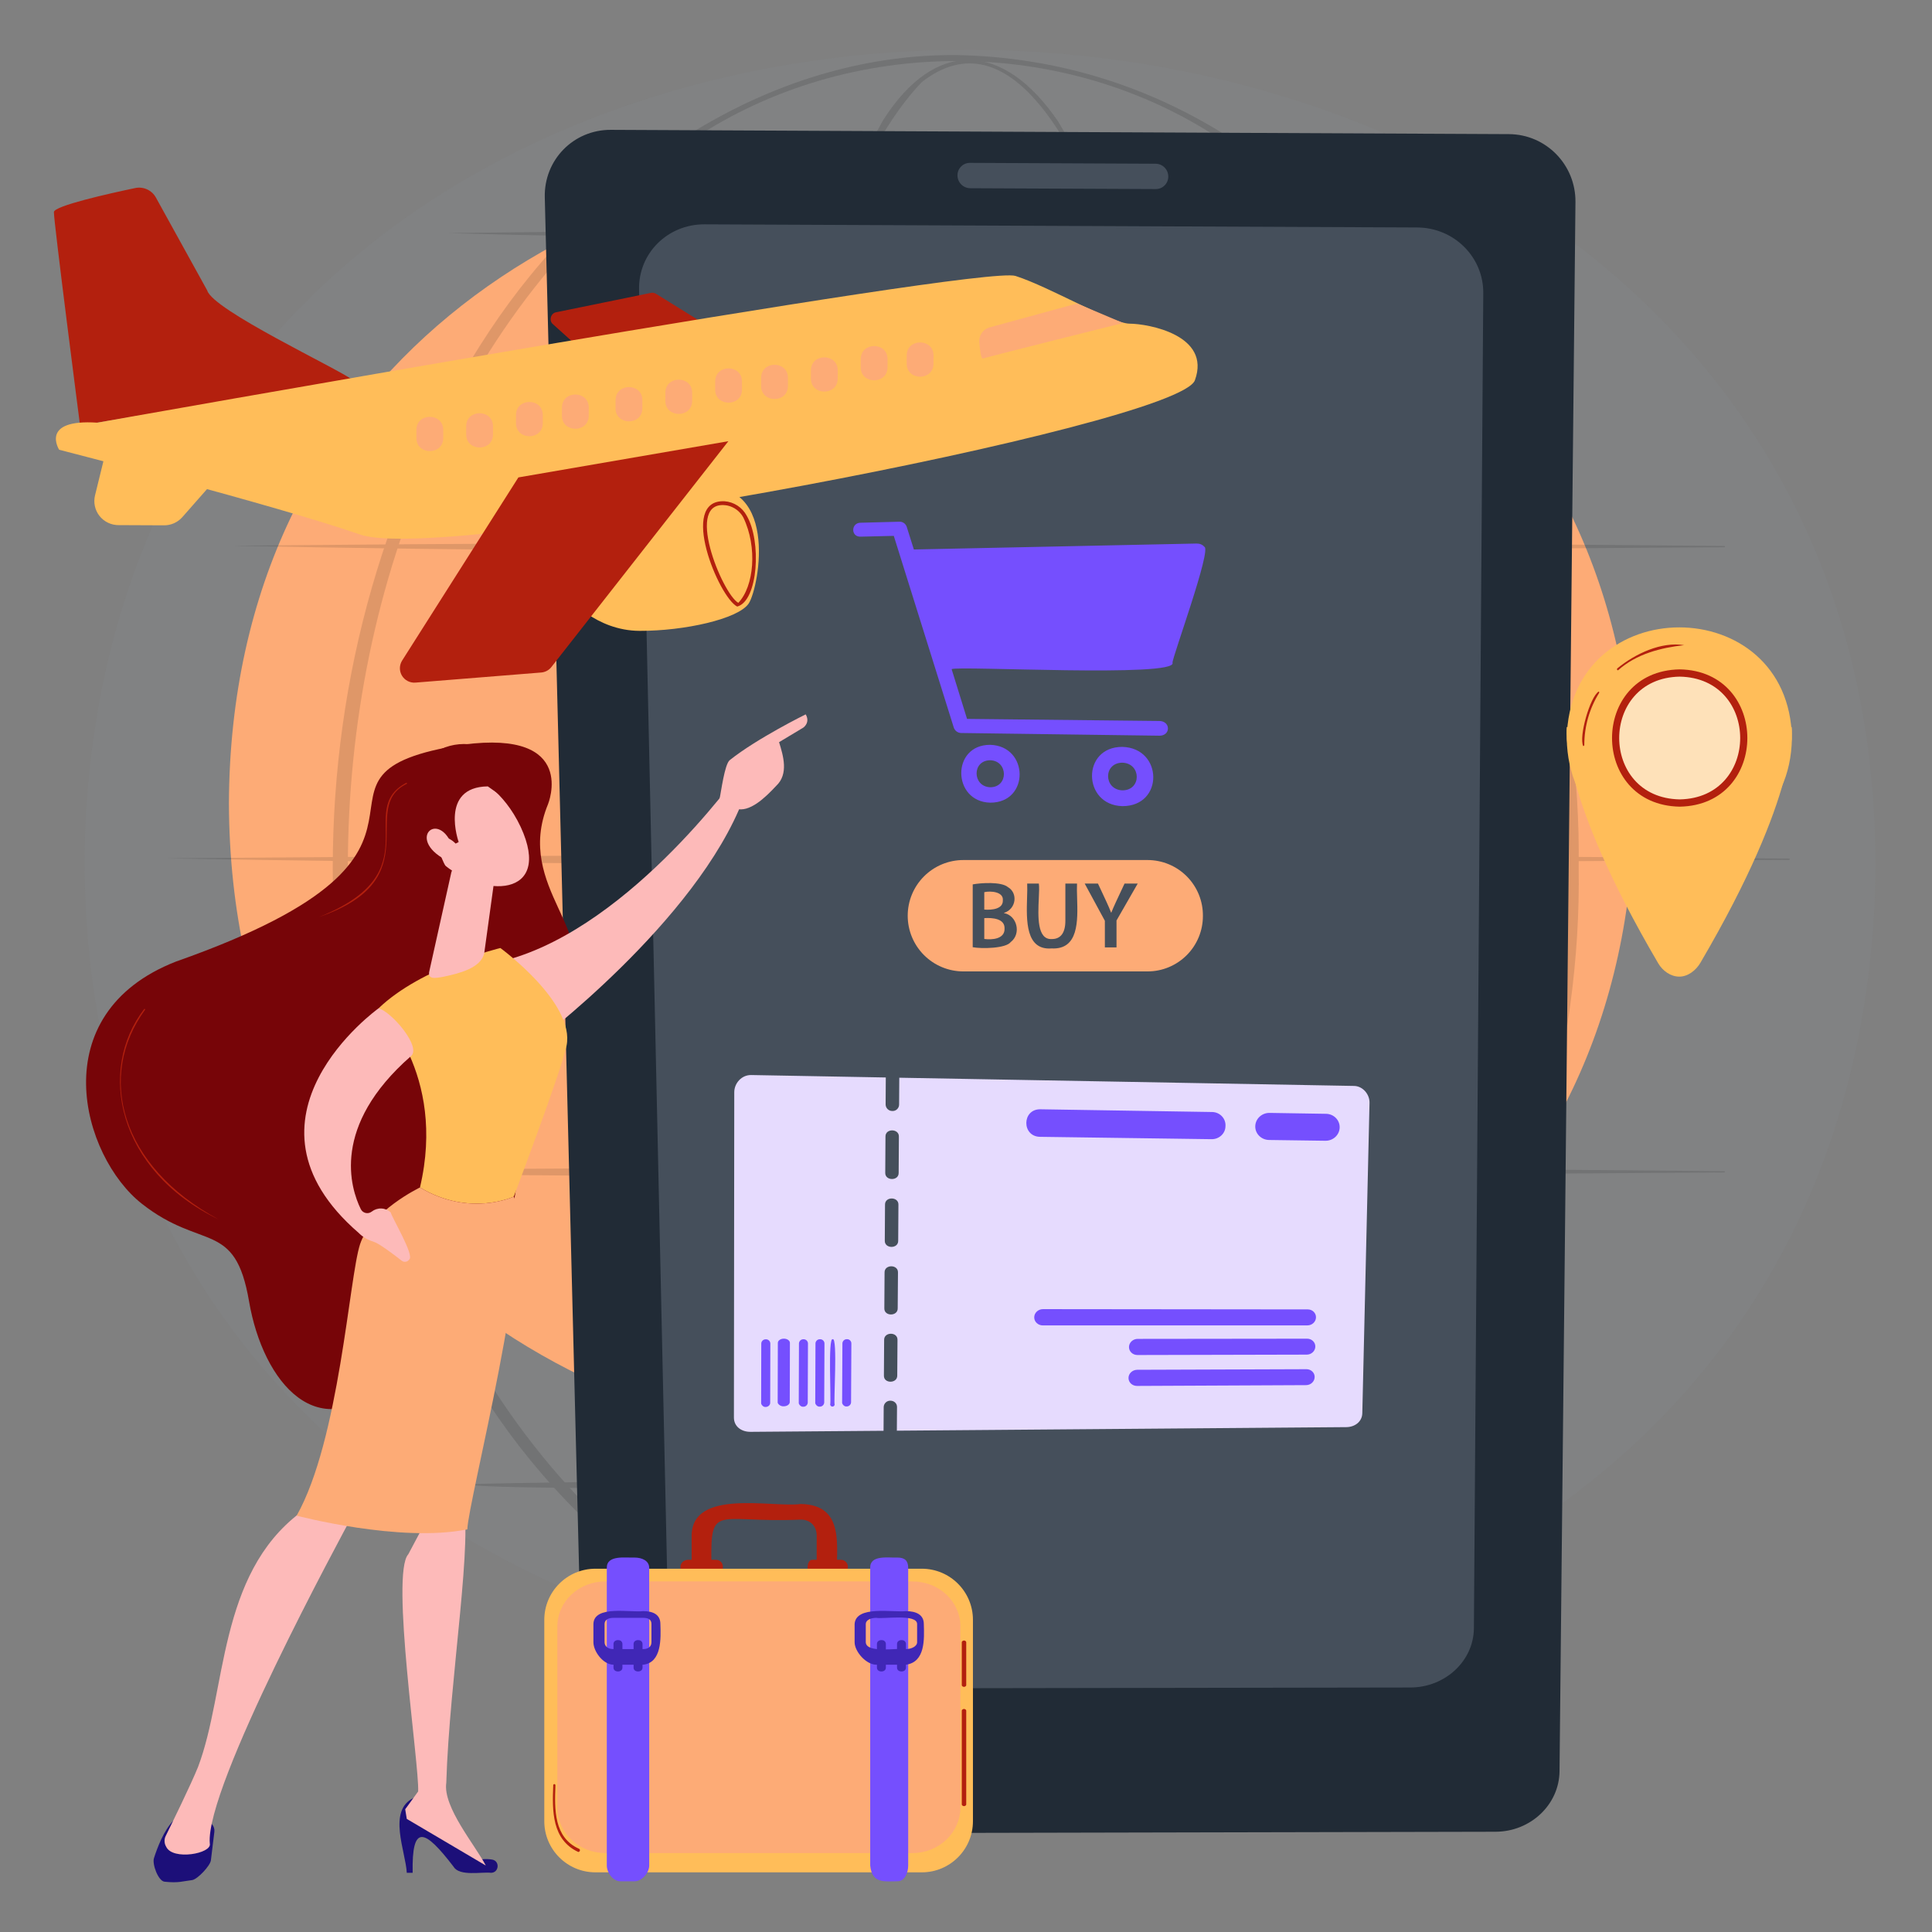 <svg fill="none" height="466" viewBox="0 0 466 466" width="466" xmlns="http://www.w3.org/2000/svg"><rect x="0" y="0" width="466" height="466" fill="#808080" stroke="none"/><path d="m452.173 217.725c-12.509 261.293-442.044 242.412-431.57-18.959 12.512-261.281 442.046-242.398 431.57 18.959z" fill="#919eab" fill-opacity=".08"/><path d="m394.186 193.809c-.863 209.332-338.142 209.308-338.973-.01.862-209.316 338.14-209.298 338.973.01z" fill="#fdab76"/><g fill="#000" opacity=".12"><path d="m291.724 209.218c-1.375 59.415-4.114 127.878-33.739 180.661-7.581 12.02-20.638 21.536-33.791 10.715-29.826-28.419-36.906-97.623-41.069-137.622-4.801-67.822-3.559-174.129 29.819-233.877 12.728-20.101 29.224-19.017 42.326.281 31.169 52.199 34.993 120.264 36.454 179.841zm-2.925 0c-.427-52.469-4.592-106.124-22.695-155.751-6.432-16.416-22.351-50.396-43.783-33.659-41.744 44.126-39.915 182.781-36.306 242.935 3.753 39.501 10.221 108.245 39.207 136.567 12.232 10.32 24.263.901 31.269-10.41 28.792-52.424 30.909-120.895 32.308-179.681z"/><path d="m380.778 209.22c1.393 87.11-52.697 194.331-150.08 196.112-46.423.385-87.947-29.101-112.814-66.784-50.191-75.912-50.166-182.722.093-258.594 24.862-37.648 66.366-66.991 112.722-66.674 97.319 1.878 151.383 108.831 150.079 195.94zm-3.351 0c.011-66.348-25.683-138.002-82.997-175.59-37.931-25.219-89.524-25.224-127.425.06-110.83 75.002-110.801 275.983.084 350.925 37.906 25.185 89.324 25.22 127.255.058 57.316-37.533 83.036-109.131 83.084-175.453z"/><path d="m55.775 131.625c116.994-1.108 243.045-1.105 360.139.073.037.004.071.021.095.048.025.028.038.063.038.1s-.013.072-.038.1c-.024.027-.058.044-.095.048-116.657.736-244.908 2.023-360.139-.369z"/><path d="m108 56.226c84.571-1.113 171.12-1.14 255.689.071.182 0 .187.301 0 .296-84.102.773-172.902 2.025-255.689-.367z"/><path d="m40.13 207.026c125.384-1.08 266.046-1.108 391.428.072.186 0 .189.302 0 .296-124.92.739-267.838 1.995-391.428-.368z"/><path d="m55.775 282.426c116.994-1.108 243.045-1.105 360.139.073.186 0 .189.302 0 .296-116.657.736-244.908 2.023-360.139-.369z"/><path d="m370.131 358.819c-.842-.77-256.577 1.476-256.459-.771-.214-.764 260.548-2.891 256.459.771z"/></g><path d="m376.158 427.241c-.082 8.039-6.989 14.558-15.431 14.578l-204.06.441c-8.502.018-15.561-6.496-15.763-14.567l-9.501-380.075c-.227-9.037 6.91-16.345 15.937-16.301l216.608 1.035c8.959.044 16.144 7.389 16.054 16.386z" fill="#212b36"/><path d="m357.766 70.677c.06-8.684-7.064-15.771-15.916-15.81l-171.921-.757c-8.906-.039-15.974 7.01-15.784 15.726l7.067 323.156c.173 7.916 7.174 14.307 15.635 14.294l163.33-.259c8.411-.013 15.274-6.407 15.329-14.295z" fill="#454f5b"/><path d="m281.792 42.572c.003.399-.074.794-.226 1.163-.151.369-.375.704-.657.986s-.617.505-.986.657-.765.228-1.163.226l-44.743-.202c-.812-.009-1.588-.336-2.163-.91-.574-.574-.901-1.351-.91-2.163-.007-.399.066-.795.214-1.165.148-.37.369-.707.649-.991.281-.284.615-.508.983-.661.369-.153.764-.23 1.162-.228l44.793.21c.81.007 1.585.334 2.155.91.571.576.891 1.353.891 2.163z" fill="#454f5b"/><path d="m193.17 362.762c-6.899.935-26.251-3.819-26.347 7.625v10.145h4.853c-.474-18.925-.289-13.042 21.5-14.001 2.274 0 3.809 1.582 3.809 3.856v10.145h4.853c-.199-7.355 2.169-17.529-8.668-17.77z" fill="#b3200e"/><path d="m174.361 377.944c.029 1.026-.707 2.588-1.669 2.588h-6.723c-.939 0-1.839-1.507-1.839-2.518-.042-1.037.874-1.794 1.839-1.791h6.723c.94 0 1.669.708 1.669 1.721z" fill="#b3200e"/><path d="m204.515 377.944c.031 1.027-.765 2.588-1.726 2.588h-6.724c-1.467-.037-1.922-4.45 0-4.309h6.724c.228-.004.454.037.665.122s.402.211.564.372c.161.161.288.352.373.563.086.211.128.437.124.664z" fill="#b3200e"/><path d="m222.34 378.375h-78.723c-6.812 0-12.334 5.522-12.334 12.334v48.567c0 6.812 5.522 12.334 12.334 12.334h78.723c6.812 0 12.334-5.522 12.334-12.334v-48.567c0-6.812-5.522-12.334-12.334-12.334z" fill="#FFBD59"/><path d="m231.656 392.363c0-6.105-5.176-10.922-11.57-10.922h-74.083c-6.39 0-11.571 4.817-11.571 10.922v43.545c0 6.106 5.176 11.056 11.571 11.056h74.083c6.391 0 11.57-4.95 11.57-11.056z" fill="#fdab76"/><path d="m156.591 449.97c0 1.722-1.742 3.796-3.508 3.796h-3.462c-1.766 0-3.26-2.074-3.26-3.796v-71.799c-.034-3.198 4.587-2.389 6.717-2.486 1.766 0 3.509.762 3.509 2.486z" fill="#754ffe"/><path d="m219.056 449.969c0 1.722-.808 3.796-2.588 3.796-3.288.034-6.132.55-6.573-3.796v-71.799c-.091-3.224 4.458-2.384 6.573-2.486 1.767 0 2.588.762 2.588 2.486z" fill="#754ffe"/><path d="m155.119 401.532h-7.135c-2.463 0-4.852-3.167-4.852-5.431v-4.395c.107-4.61 8.966-2.716 11.989-3.098 2.447 0 4.165.854 4.165 3.098.117 3.456.364 9.325-4.167 9.826zm-7.135-11.308c-1.35 0-2.162.539-2.162 1.482v4.395c0 .96.781 1.662 2.162 1.662h7.135c1.294 0 2.011-.647 2.011-1.662v-4.395c0-1.058-.739-1.482-2.011-1.482z" fill="#4027b6"/><path d="m150.129 402.229c.02 1.244-2.172 1.246-2.153 0v-5.701c-.008-.665.634-1.006 1.235-.919.243 0 .477.097.649.269s.269.406.269.65z" fill="#4027b6"/><path d="m154.977 402.229c.018 1.244-2.174 1.246-2.155 0v-5.701c0-.665.635-1.006 1.235-.919.12 0 .24.023.352.069.111.046.213.114.298.199.086.086.154.187.2.299.046.111.07.231.07.352z" fill="#4027b6"/><path d="m218.512 401.532h-7.135c-2.464 0-5.244-3.167-5.244-5.431v-4.395c.289-4.545 9.259-2.742 12.379-3.098 2.447 0 4.314.854 4.314 3.098.111 3.623.381 9.189-4.314 9.826zm-7.135-11.308c-1.351 0-2.551.539-2.551 1.482v4.395c.11 2.808 7.953 1.305 9.686 1.662 1.294 0 2.698-.647 2.698-1.662v-4.395c-.045-2.53-8.224-1.147-9.833-1.482z" fill="#4027b6"/><path d="m213.672 402.229c.018 1.244-2.174 1.246-2.154 0v-5.701c0-.665.634-1.006 1.235-.919.244 0 .478.097.65.269s.269.406.269.65z" fill="#4027b6"/><path d="m218.518 402.229c.018 1.244-2.172 1.246-2.154 0v-5.701c0-.665.634-1.006 1.236-.919.243 0 .477.097.649.269s.269.406.269.65z" fill="#4027b6"/><path d="m139.464 446.692c-6.328-2.96-6.29-9.867-6.027-15.976-.069-.519.605-.528.537 0-.225 5.661-.404 12.51 5.702 15.217.379.177.194.785-.212.759z" fill="#b3200e"/><path d="m232.519 435.644c-.222 0-.539-.179-.539-.399v-22.646c0-.22.324-.399.539-.399s.537.179.537.399v22.646c0 .223-.317.399-.537.399z" fill="#b3200e"/><path d="m232.519 406.878c-.222 0-.539-.179-.539-.399v-10.388c0-.222.324-.4.539-.4s.537.178.537.4v10.388c0 .22-.317.399-.537.399z" fill="#b3200e"/><path d="m175.791 81.764-17.572-10.905c-.362-.223-.796-.301-1.213-.217l-22.867 4.676c-1.305.223-1.797 2.015-.781 2.869l13.694 12.324z" fill="#b3200e"/><path d="m85.19 91.713c-3.93-2.923-33.855-16.913-35.21-21.657l-12.379-22.411c-.478-.865-1.221-1.554-2.12-1.966-.899-.412-1.906-.525-2.873-.322-6.355 1.336-19.543 4.29-19.608 5.786-.086 1.972 6.308 51.474 6.308 51.474z" fill="#b3200e"/><path d="m23.501 101.947s213.122-38.057 221.439-35.391c8.317 2.666 23.173 11.494 27.554 11.514 4.382.019 19.707 2.716 15.715 13.652-3.992 10.936-180.728 44.345-201.288 37.227-20.56-7.117-72.65-20.469-72.65-20.469s-4.788-7.47 9.23-6.532z" fill="#FFBD59"/><path d="m25.485 109.038-2.561 10.435c-.213.858-.226 1.753-.038 2.617s.571 1.673 1.12 2.365c.555.696 1.26 1.256 2.064 1.638s1.684.576 2.573.567l10.837.048c.841.016 1.675-.148 2.446-.483s1.461-.832 2.023-1.458l19.354-21.99z" fill="#FFBD59"/><path d="m137.065 144.036s6.536 8.087 17.217 8.128c10.68.04 23.837-2.854 26.318-6.621 2.482-3.767 7.863-31.663-13.844-27.74-21.707 3.922-47.063 16.463-29.691 26.233z" fill="#FFBD59"/><path d="m125.035 115.153 50.648-8.735-42.687 54.472c-.295.378-.666.69-1.089.917-.423.228-.888.365-1.366.403l-30.332 2.436c-.644.052-1.289-.077-1.864-.372-.575-.294-1.056-.743-1.389-1.296s-.506-1.188-.499-1.834c.007-.646.195-1.277.541-1.822z" fill="#b3200e"/><path d="m177.816 146.302c5.046-1.349 5.916-15.755 2.285-21.927-.525-.985-1.292-1.821-2.228-2.428-.937-.608-2.012-.967-3.126-1.045-11.204-.49-1.363 23.207 3.069 25.4zm-2.37-24.37c.81.175 1.573.522 2.236 1.019s1.211 1.132 1.606 1.861c3.458 7.178 2.576 16.66-1.209 20.591-3.864-2.127-13.38-25.361-2.633-23.471z" fill="#b3200e"/><g fill="#fdab76"><path d="m100.438 103.637c.072-4.146 6.426-4.118 6.47.029v2.045c-.073 4.145-6.428 4.118-6.47-.028z"/><path d="m112.444 102.767c.073-4.148 6.427-4.119 6.47.029v2.044c-.072 4.146-6.428 4.119-6.47-.029z"/><path d="m124.459 100.049c.073-4.146 6.427-4.118 6.462.029v2.045c-.072 4.147-6.428 4.12-6.47-.028z"/><path d="m135.546 98.252c.073-4.147 6.428-4.118 6.47.028l-.01 2.046c-.073 4.146-6.426 4.118-6.47-.029z"/><path d="m148.481 96.462c.071-4.146 6.427-4.118 6.462.029l-.01 2.046c-.071 4.146-6.426 4.118-6.47-.029z"/><path d="m160.491 94.669c.073-4.147 6.427-4.12 6.462.028v2.046c-.072 4.146-6.428 4.118-6.47-.029z"/><path d="m172.506 91.952c.073-4.146 6.427-4.118 6.462.029v2.045c-.072 4.146-6.428 4.118-6.47-.028z"/><path d="m183.59 91.077c.072-4.146 6.426-4.118 6.462.029v2.046c-.073 4.146-6.428 4.118-6.471-.029z"/><path d="m195.6 89.283c.072-4.146 6.428-4.118 6.47.029l-.01 2.046c-.073 4.146-6.426 4.118-6.47-.029z"/><path d="m207.615 86.567c.072-4.147 6.428-4.118 6.47.028l-.01 2.046c-.073 4.146-6.426 4.118-6.47-.029z"/><path d="m218.698 85.692c.073-4.146 6.428-4.118 6.47.029l-.01 2.045c-.072 4.147-6.426 4.12-6.462-.028z"/><path d="m259.783 73.203-21.086 5.762c-.765.209-1.434.68-1.889 1.329-.456.65-.67 1.438-.607 2.229.162 1.941.448 4.143.882 3.96.768-.324 33.821-8.573 33.821-8.573z"/></g><path d="m326.601 261.928-109.694-1.981-.044 6.506c-.004.208-.05.413-.135.602-.086.19-.208.361-.36.503s-.332.251-.527.323c-.196.071-.403.102-.611.092-.21.003-.418-.035-.613-.112-.194-.078-.372-.193-.522-.339s-.27-.32-.353-.512c-.083-.193-.127-.4-.13-.609l.042-6.512-32.464-.588c-2.324-.042-4.082 1.99-4.085 4.136l-.084 78.484c0 2.103 1.73 3.459 4.026 3.441l32.065-.254.036-5.734c.013-.416.191-.811.494-1.096.303-.286.707-.44 1.123-.428.908 0 1.602.67 1.597 1.504l-.039 5.73 108.407-.858c2.103-.016 3.812-1.342 3.859-3.343l1.741-74.872c.051-2.046-1.607-4.044-3.729-4.083zm-110.184 69.856c.04 1.956-3.271 1.995-3.217.013l.055-8.613c-.041-1.964 3.277-1.99 3.22 0zm.11-16.215c.039 1.97-3.282 1.983-3.224 0l.055-8.654c-.037-1.98 3.289-1.977 3.235.011zm.12-16.297c.035 1.985-3.292 1.97-3.235-.021l.055-8.694c-.034-1.995 3.299-1.965 3.235.027zm.111-16.371c.033 1.999-3.303 1.959-3.235-.035l.055-8.735c-.031-2.009 3.31-1.951 3.235.045z" fill="#e6dbfe"/><path d="m295.582 271.68c-.031 1.733-1.529 3.116-3.345 3.092l-41.372-.57c-4.454-.06-4.411-6.706.078-6.643l41.409.658c1.924.021 3.392 1.626 3.23 3.463z" fill="#754ffe"/><path d="m323.127 271.964c-.039 1.779-1.576 3.214-3.434 3.188l-13.588-.188c-1.884-.026-3.382-1.519-3.335-3.326.047-1.806 1.587-3.235 3.465-3.204l13.605.217c1.862.029 3.34 1.517 3.287 3.313z" fill="#754ffe"/><path d="m317.418 317.757c-.024 1.065-.944 1.925-2.059 1.927l-63.826.009c-1.159 0-2.091-.88-2.078-1.967.013-1.085.97-1.965 2.125-1.963l63.862.066c1.114 0 1.999.866 1.976 1.928z" fill="#754ffe"/><path d="m317.257 324.811c-.023 1.061-.945 1.923-2.058 1.925l-40.846.097c-1.143 0-2.057-.867-2.041-1.941.016-1.077.958-1.951 2.103-1.952l40.868-.047c1.113 0 1.998.857 1.975 1.92z" fill="#754ffe"/><path d="m317.095 332.169c-.023 1.058-.943 1.92-2.054 1.927l-40.804.191c-1.142 0-2.056-.861-2.04-1.941.016-1.074.956-1.941 2.103-1.953l40.826-.142c1.113 0 1.996.852 1.974 1.912z" fill="#754ffe"/><path d="m185.771 338.356c0 .552-.485 1-1.092 1.005-.664.074-1.169-.712-1.09-.995 0-.323.029-14.312.031-14.352.022-.272.149-.525.353-.705.204-.181.47-.276.742-.266.137-.006.274.015.404.062.129.047.247.119.348.212.102.093.184.205.242.329.058.125.09.26.096.397z" fill="#754ffe"/><path d="m190.49 338.177c0 .561-.647 1.02-1.456 1.025-.874.067-1.537-.677-1.456-1.014 0-.323.036-14.281.039-14.308.023-.55.661-.994 1.456-.994.794 0 1.455.455 1.455 1.019z" fill="#754ffe"/><path d="m194.831 338.305c-.014.276-.136.535-.339.722-.204.188-.473.287-.75.277-.659.075-1.161-.708-1.08-.991 0-.324.045-14.273.048-14.312.022-.271.148-.523.351-.704s.468-.276.74-.267c.136-.006.273.016.401.063.129.047.247.119.347.211.101.093.182.205.239.329s.09.259.095.395z" fill="#754ffe"/><path d="m205.279 338.245c-.015.275-.136.533-.339.719-.202.187-.47.286-.745.277-.657.075-1.153-.707-1.073-.988 0-.324.068-14.234.07-14.268.021-.271.145-.523.348-.704.202-.181.466-.276.737-.267.136-.006.272.015.4.062.127.047.244.119.344.211s.181.204.237.327c.057.124.089.257.093.393z" fill="#754ffe"/><path d="m198.802 338.282c-.014.276-.136.535-.339.722s-.472.286-.748.278c-.658.072-1.158-.709-1.077-.992 0-.323.053-14.255.056-14.296.022-.27.147-.522.349-.703.203-.181.467-.276.738-.267.137-.006.273.015.401.062.129.047.246.119.347.212.1.092.181.204.238.328.058.124.09.258.095.394z" fill="#754ffe"/><path d="m201.321 338.762c-.007.138-.068.268-.169.361-.101.094-.235.144-.373.139-.377.055-.594-.471-.539-.496.285-.537-.585-16.349.613-15.742 1.221-.558.175 15.501.468 15.738z" fill="#754ffe"/><path d="m432.214 178.097c-.61 35.698-53.702 35.692-54.315 0 .61-35.699 53.716-35.694 54.315 0z" fill="#FFBD59"/><path d="m432.165 175.371h-54.266s-2.162 15.709 22.076 56.997c1.058 1.802 2.989 3.196 5.079 3.198 2.09.001 4.025-1.535 5.081-3.337 24.23-41.294 22.03-56.858 22.03-56.858z" fill="#FFBD59"/><path d="m420.824 178.006c-.351 20.612-31.013 20.609-31.362 0 .353-20.614 31.014-20.611 31.362 0z" fill="#fee9d1" opacity=".8"/><path d="m405.144 194.567c-21.76-.39-21.757-32.727 0-33.114 21.759.39 21.756 32.728 0 33.114zm0-31.362c-19.457.348-19.454 29.264 0 29.61 19.458-.349 19.454-29.264 0-29.61z" fill="#b3200e"/><path d="m390.268 161.68c-.053-.001-.105-.018-.148-.049-.044-.031-.077-.074-.095-.124-.019-.05-.022-.104-.009-.155.013-.052.041-.099.08-.134 4.324-3.559 10.644-6.506 16.112-5.605-5.546.608-11.503 2.098-15.94 6.067z" fill="#b3200e"/><path d="m381.871 179.95c-1.106-2.214 1.635-11.866 3.74-13.157.029.018.055.042.075.07s.034.06.042.093c.008.034.009.068.003.102-.005.034-.018.067-.036.096-2.331 3.765-3.563 8.106-3.559 12.534.001.035-.006.069-.019.101-.014.033-.033.062-.058.086-.025.025-.054.044-.086.057-.033.013-.067.019-.102.018z" fill="#b3200e"/><path d="m237.408 219.395c1.978.147 4.545-.18 4.479-2.218.212-2.103-2.938-2.337-4.479-1.988z" fill="#fdab76"/><path d="m237.408 226.478c1.889.262 4.983.016 4.891-2.514.088-2.394-2.863-2.64-4.891-2.513z" fill="#fdab76"/><path clip-rule="evenodd" d="m286.231 230.398c2.505-2.505 3.911-5.901 3.911-9.442.021-1.767-.309-3.521-.97-5.159-.662-1.639-1.642-3.13-2.884-4.387s-2.721-2.255-4.351-2.936c-1.631-.681-3.38-1.032-5.147-1.033h-44.416c-3.563 0-6.98 1.416-9.499 3.935s-3.935 5.936-3.935 9.499 1.416 6.98 3.935 9.499 5.936 3.934 9.499 3.934h44.416c3.541 0 6.937-1.406 9.441-3.91zm-51.61-17.082c1.967-.372 6.908-.697 8.5.663 2.437 1.411 2.023 5.277-.959 6.215v.047c3.139.551 4.249 4.978 1.617 6.992-1.177 1.542-6.996 1.642-9.163 1.233zm15.938 3.382c-.197 4.249-.466 10.036 3.163 9.802 2.033 0 3.245-1.392 3.245-4.409v-8.98h2.81c-.051 1.018-.015 2.223.025 3.506.168 5.522.381 12.481-6.172 12.146-6.281.473-6.063-6.775-5.898-12.263.038-1.261.073-2.429.026-3.389h2.81c.122.784.061 2.09-.009 3.587zm15.935 5.393v6.42h2.81v-6.49l5.118-8.91h-3.176c-.239.521-.543 1.164-.871 1.858-.834 1.768-1.826 3.87-2.328 5.157h-.045c-.533-1.394-1.564-3.582-2.414-5.387l-.001-.001c-.283-.6-.545-1.156-.762-1.627h-3.198z" fill="#fdab76" fill-rule="evenodd"/><path d="m290.465 131.871c-.45-.553-1.157-.783-1.904-.767l-68.137 1.43-1.721-5.467c-.12-.37-.357-.69-.676-.912-.318-.222-.701-.333-1.089-.318l-9.349.246c-2.347 0-2.426 3.449 0 3.36l7.994-.189 14.465 46.224c.124.382.364.715.687.953.324.238.714.368 1.115.371l47.826.647c1.122.015 2.033-.689 2.033-1.75s-.911-1.779-2.033-1.8l-46.423-.5-3.721-12.002c1.33-.86 54.59 2.08 53.282-1.551-.151-1.034 9.598-27.603 7.651-27.975z" fill="#754ffe"/><path d="m238.841 179.654c-9.42-.044-9.199 13.718 0 13.951 9.573.023 9.348-13.692 0-13.951zm0 10.231c-4.327-.162-4.432-6.49 0-6.511 4.348.133 4.453 6.509 0 6.511z" fill="#754ffe"/><path d="m270.721 180.149c-9.886-.045-9.655 14.047 0 14.294 10.05.028 9.818-14.022 0-14.294zm0 10.482c-4.54-.162-4.652-6.65 0-6.67 4.565.146 4.676 6.671 0 6.67z" fill="#754ffe"/><path d="m132.183 193.969s7.35-18.006-20.37-14.376c-46.791 7.235 8.932 24.777-69.353 52.331-32.35 12.617-22.765 47.017-8.228 58.435 14.537 11.418 22.461 3.821 25.838 23.525 3.377 19.705 16.867 35.709 33.693 19.005 61.492-56.379 6.404-68.396 41.753-95.247 10.445-11.877-11.688-23.378-3.333-43.673z" fill="#770508"/><path d="m178.111 186.665s-27.934 39.384-58.991 45.626c0 0 5.065 17.322 9.569 19.512 0 0 39.368-29.439 50.669-59.265z" fill="#fdbab9"/><path d="m177.488 195.045c.033.845-3.123 1.261-3.929-2.377.358-1.542 1.206-8.329 2.456-9.324 6.653-5.3 18.322-11.039 18.322-11.039 1.164 2.002-.567 3.188-.567 3.188l-5.858 3.515c1.033 3.33 2.337 7.694-.684 10.531-2.721 2.939-6.524 6.537-9.74 5.506z" fill="#fdbab9"/><path d="m51.704 441.843-.836 6.874c-.162 1.304-3.253 4.617-4.558 4.766-2.205.252-3.159.752-6.621.386-1.519-.162-3.018-4.222-2.556-5.677.844-2.653 2.387-6.632 4.612-8.983h7.627c.332.001.661.071.964.208.303.136.574.336.794.584.221.249.386.542.484.86.099.317.129.652.089.982z" fill="#1c0f79"/><path d="m118.42 451.721c-2.187-.265-7.57.899-8.983-1.423-7.103-9.291-10.133-10.408-9.905 1.423h-1.417c-.262-5.15-4.738-15.03 1.674-18.073 0 0 .577 4.272 3.71 6.163s12.748 8.657 12.748 8.657c.822-.096 1.654-.074 2.47.067 1.918.346 1.651 3.186-.298 3.186z" fill="#1c0f79"/><path d="m111.434 361.312c2.999 8.412-3.044 43.646-3.79 68.7-.852 5.881 7.032 15.111 9.521 19.949l-19.049-11.24-.379-2.325 3.119-4.288c.346-6.238-6.705-52.569-2.378-57.212l3.94-7.403z" fill="#fdbab9"/><path d="m85.344 364.91c-3.065 5.726-35.953 66.22-34.74 79.762.553 2.426-8.98 4.134-10.524.76-.237-.391-.371-.837-.389-1.294s.081-.911.287-1.32c1.456-2.955 6.096-12.403 7.813-16.688 6.892-18.247 4.755-46.187 24.557-61.22.002 0 7.23-7.082 12.995 0z" fill="#fdbab9"/><path d="m101.296 286.421c6.514-27.603-9.986-43.214-9.986-43.214 10.412-9.994 29.382-14.543 29.382-14.543s18.103 13.235 15.955 23.595c-1.258 6.071-12.723 36.367-12.723 36.367s-10.603 5.017-22.628-2.205z" fill="#FFBD59"/><path d="m86.855 300.083c2.651-7.986 14.441-13.665 14.441-13.665 12.025 7.222 22.628 2.205 22.628 2.205 5.218 11.301-11.077 73.676-11.202 80.258-16.222 3.292-41.167-3.303-41.167-3.303 10.328-18.346 12.649-57.506 15.3-65.495z" fill="#fdab76"/><path d="m108.858 210.424-5.296 23.789c-.508 2.103 1.403 1.753 3.522 1.354 3.705-.798 8.83-2.037 9.705-5.597l2.274-16.499c.088-.636-.034-1.284-.346-1.845-.313-.561-.799-1.006-1.386-1.267-2.579-.994-7.101-4.301-8.473.065z" fill="#fdbab9"/><path d="m115.066 187.773s6.273 2.648 10.538 11.711c7.843 17.076-9.146 17.406-19.232 8.456-6.323-5.855.546-23.306 8.694-20.167z" fill="#fdbab9"/><path d="m91.31 243.207s-36.964 26.445-4.728 54.234c0 0 1.229 1.391 3.647 2.112 1.221.366 4.832 3.098 6.663 4.529.138.109.298.186.468.229.17.042.348.048.521.018.173-.031.338-.097.483-.195s.269-.226.362-.375c1.265-.988-4.29-10.229-4.479-11.323-.615-.573-1.415-.909-2.255-.945-.84-.037-1.666.228-2.329.746-.204.161-.441.274-.694.332-.253.057-.516.057-.769 0s-.49-.17-.694-.331c-.204-.161-.369-.365-.484-.597-2.491-5.076-7.196-20.004 12.062-36.87 2.741-2.169-4.712-10.804-7.774-11.564z" fill="#fdbab9"/><path d="m110.631 203.102s-4.733-13.264 7.024-13.426l2.766 1.941c7.221-13.013-17.145-18.328-21.145-1.941-3.013 9.544-3.528 15.925 1.484 20.488 5.013 4.563 7.079-.612 7.079-.612s-2.729-4.268-1.618-6.55c1.111-2.283 3.674.472 3.674.472z" fill="#770508"/><path d="m109.312 204.577c-3.377-9.933-12.107-1.819-.726 3.362z" fill="#fdbab9"/><path d="m76.986 221.171c27.336-10.954 8.411-25.763 21.018-32.351.035-.008.071-.002.102.016.03.019.052.049.061.084.008.034.003.071-.016.102-.019.03-.049.052-.084.06-11.831 5.836 5.8 22.874-21.081 32.089z" fill="#b3200e"/><path d="m52.676 294.095c-24.489-11.837-29.219-36.05-17.899-50.713.022-.025.054-.041.087-.045.034-.003.068.006.095.027.027.02.045.05.051.084.006.033-.001.068-.02.096-11.638 15.976-6.048 37.703 17.686 50.551z" fill="#b3200e"/></svg>